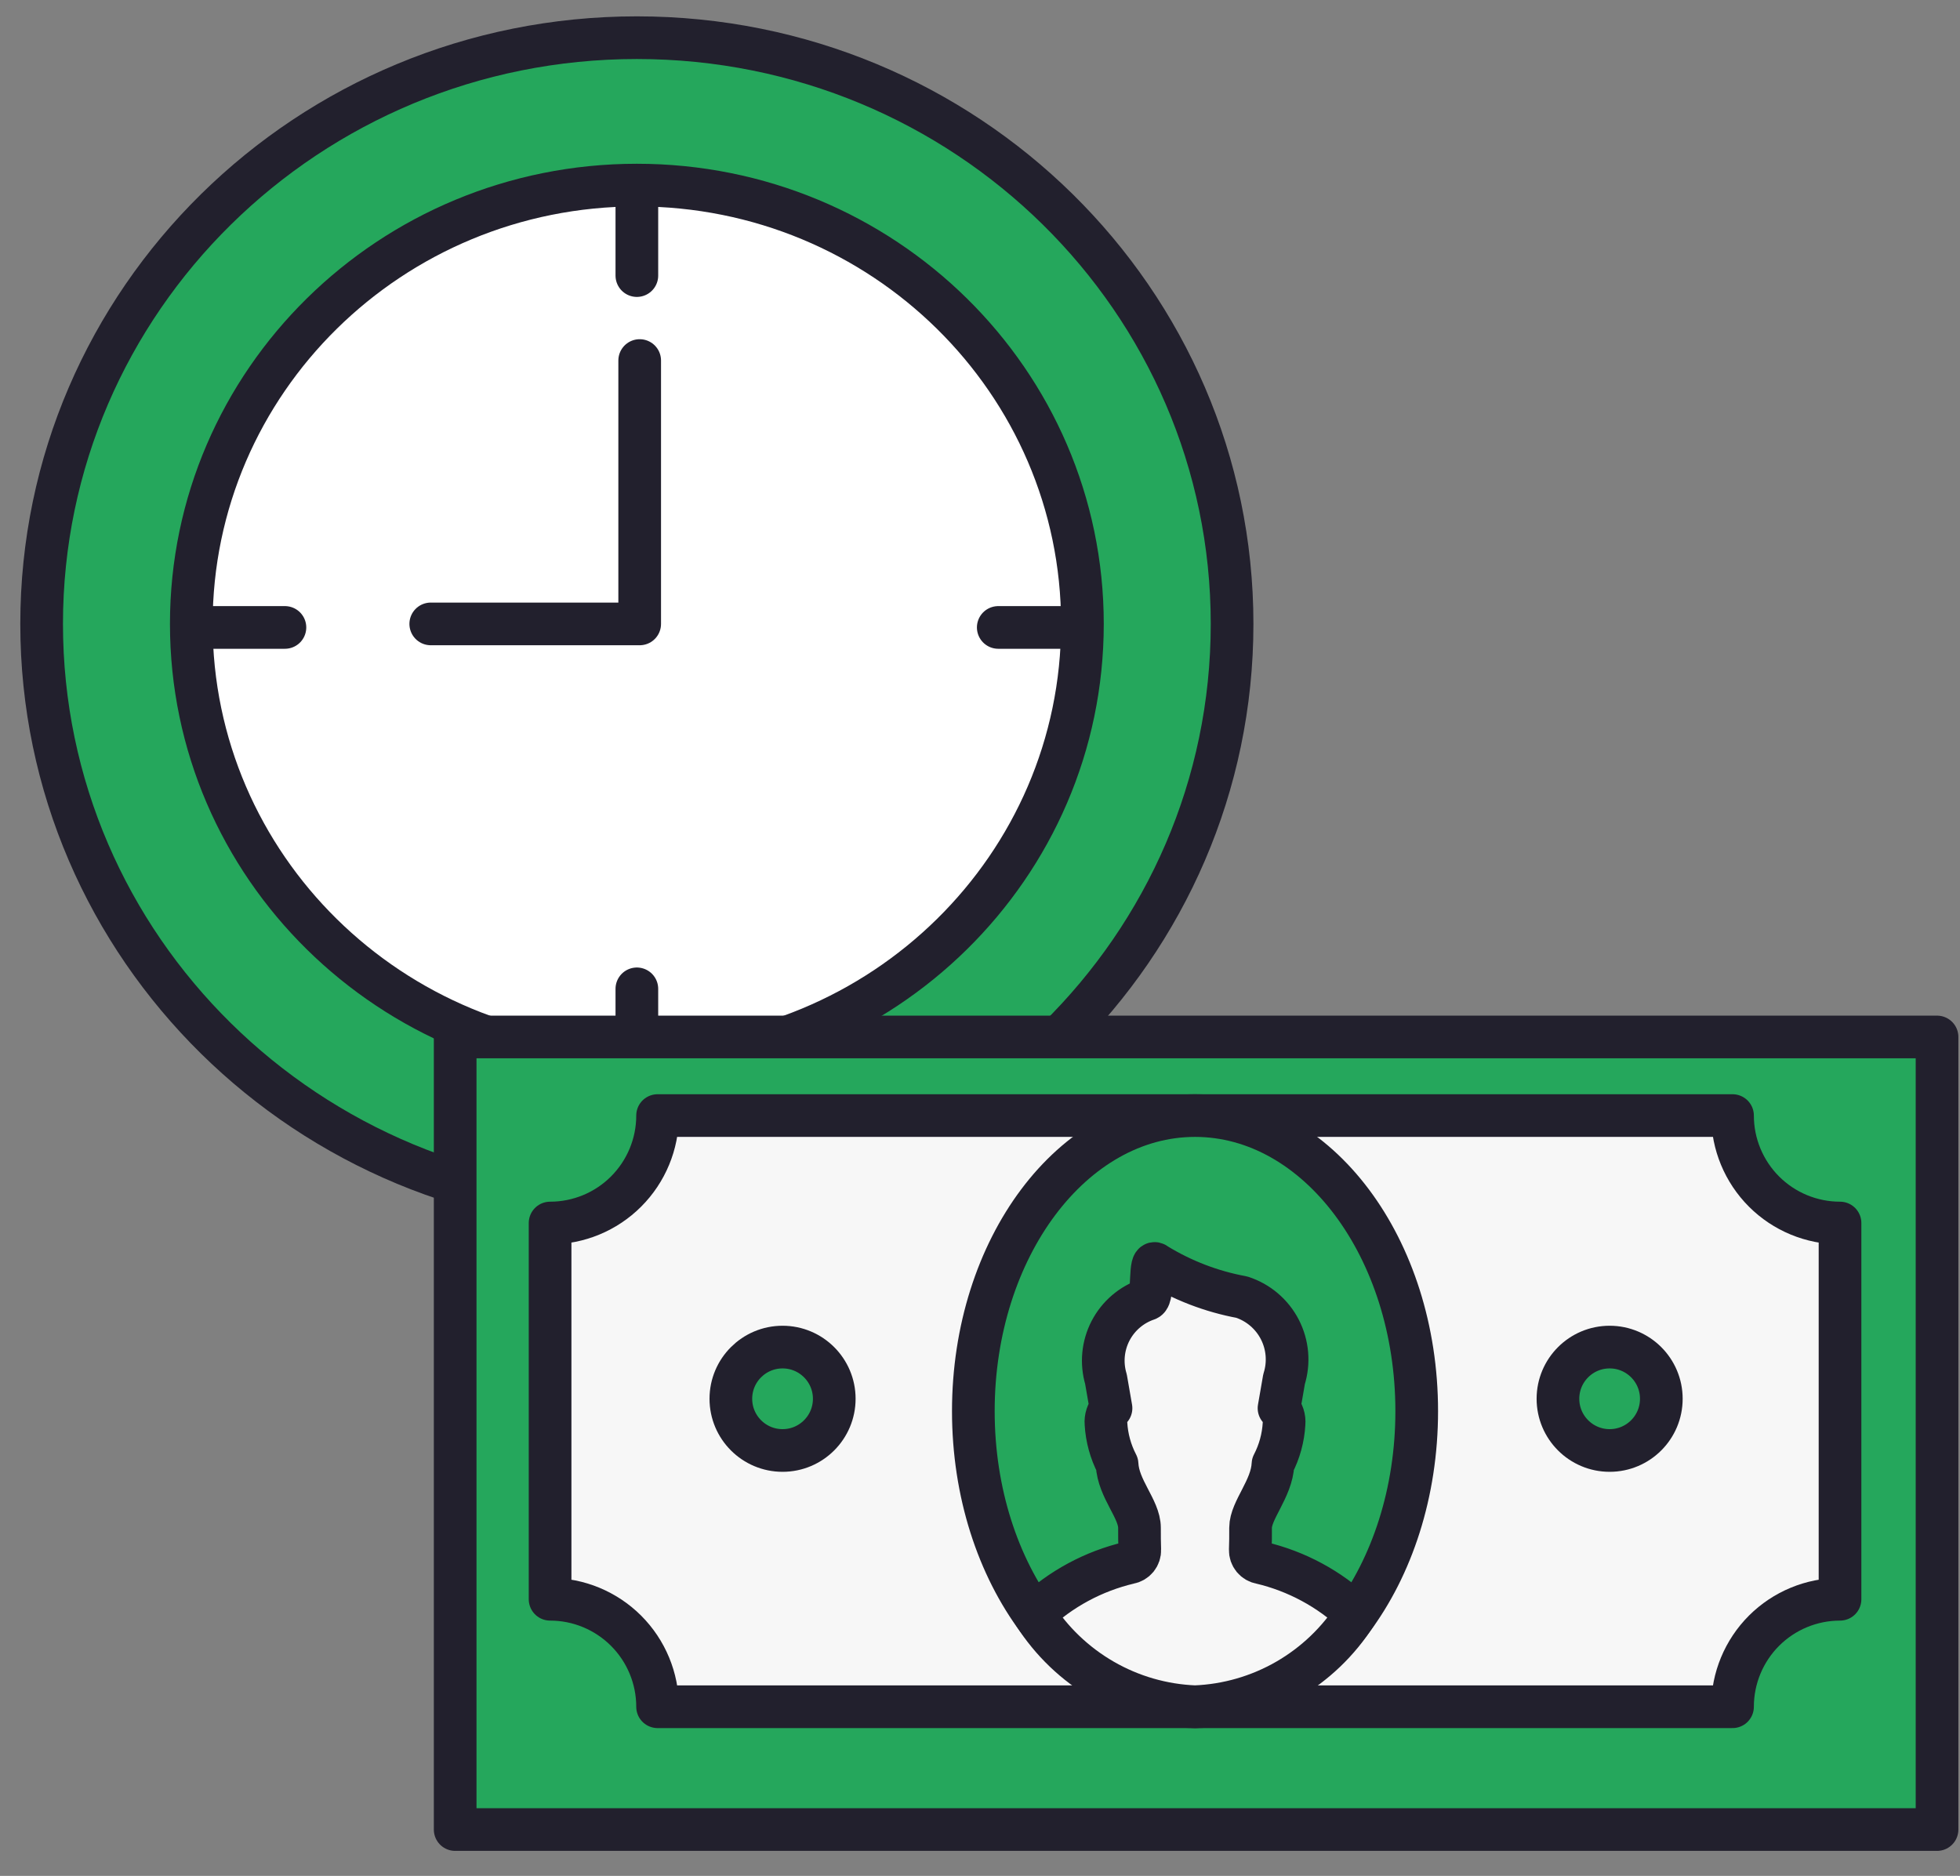 <svg width="70" height="67" viewBox="0 0 70 67" fill="none" xmlns="http://www.w3.org/2000/svg">
<rect x="0" y="0" width="70" height="67" fill="#808080" stroke="none"/>
<path d="M22.745 43.221C34.485 43.221 44.003 33.847 44.003 22.284C44.003 10.72 34.485 1.346 22.745 1.346C11.005 1.346 1.487 10.72 1.487 22.284C1.487 33.847 11.005 43.221 22.745 43.221Z" fill="#25A75C" stroke="#22202D" stroke-width="1.524"/>
<path d="M22.745 37.957C31.533 37.957 38.658 30.94 38.658 22.284C38.658 13.628 31.533 6.611 22.745 6.611C13.957 6.611 6.832 13.628 6.832 22.284C6.832 30.94 13.957 37.957 22.745 37.957Z" fill="white" stroke="#22202D" stroke-width="1.524"/>
<path d="M15.384 22.284H22.846V12.877" stroke="#22202D" stroke-width="1.524" stroke-linecap="round" stroke-linejoin="round"/>
<path d="M22.745 6.766V9.843" stroke="#22202D" stroke-width="1.524" stroke-linecap="round"/>
<path d="M22.745 35.318V38.057" stroke="#22202D" stroke-width="1.524" stroke-linecap="round"/>
<path d="M7.099 22.41H10.176" stroke="#22202D" stroke-width="1.524" stroke-linecap="round"/>
<path d="M35.652 22.41H38.389" stroke="#22202D" stroke-width="1.524" stroke-linecap="round"/>
<path d="M69.18 37.037H16.256V65.345H69.18V37.037Z" fill="#25A75C" stroke="#22202D" stroke-width="1.524" stroke-linecap="round" stroke-linejoin="round"/>
<path d="M65.715 57.12V43.682C64.697 43.682 63.72 43.278 63 42.558C62.281 41.838 61.876 40.862 61.876 39.844H23.485C23.485 40.862 23.08 41.838 22.36 42.558C21.64 43.278 20.664 43.682 19.646 43.682V57.12C20.664 57.12 21.64 57.525 22.36 58.244C23.08 58.964 23.485 59.941 23.485 60.959H61.876C61.876 59.941 62.281 58.964 63 58.244C63.72 57.525 64.697 57.12 65.715 57.12Z" fill="#F7F7F7" stroke="#22202D" stroke-width="1.524" stroke-linecap="round" stroke-linejoin="round"/>
<path d="M42.68 60.959C47.053 60.959 50.597 56.232 50.597 50.401C50.597 44.571 47.053 39.844 42.68 39.844C38.307 39.844 34.762 44.571 34.762 50.401C34.762 56.232 38.307 60.959 42.68 60.959Z" fill="#25A75C" stroke="#22202D" stroke-width="1.524"/>
<path d="M57.487 51.806C58.507 51.806 59.333 50.979 59.333 49.959C59.333 48.94 58.507 48.113 57.487 48.113C56.468 48.113 55.641 48.94 55.641 49.959C55.641 50.979 56.468 51.806 57.487 51.806Z" fill="#25A75C" stroke="#22202D" stroke-width="1.524"/>
<path d="M27.949 51.806C28.968 51.806 29.795 50.979 29.795 49.959C29.795 48.94 28.968 48.113 27.949 48.113C26.929 48.113 26.102 48.94 26.102 49.959C26.102 50.979 26.929 51.806 27.949 51.806Z" fill="#25A75C" stroke="#22202D" stroke-width="1.524"/>
<path d="M48.428 57.648C47.477 56.749 46.305 56.117 45.032 55.817C44.923 55.8 44.825 55.743 44.755 55.658C44.685 55.573 44.649 55.465 44.653 55.355C44.664 55.108 44.664 54.843 44.663 54.568C44.663 53.938 45.421 53.179 45.463 52.295C45.696 51.846 45.831 51.353 45.859 50.849C45.868 50.749 45.857 50.649 45.826 50.554C45.795 50.459 45.745 50.371 45.679 50.296C45.741 49.966 45.794 49.618 45.859 49.26C46.045 48.671 45.991 48.032 45.708 47.483C45.425 46.934 44.936 46.519 44.349 46.329C43.265 46.129 42.228 45.73 41.289 45.154C41.033 44.908 41.209 46.301 40.976 46.406C40.408 46.597 39.937 47.002 39.661 47.534C39.386 48.067 39.328 48.685 39.499 49.26C39.563 49.618 39.623 49.966 39.679 50.296C39.613 50.371 39.564 50.459 39.533 50.554C39.502 50.649 39.49 50.749 39.499 50.849C39.528 51.353 39.663 51.846 39.896 52.295C39.938 53.18 40.696 53.895 40.696 54.568C40.696 54.843 40.696 55.106 40.706 55.355C40.71 55.465 40.673 55.573 40.604 55.658C40.534 55.743 40.435 55.8 40.327 55.817C39.053 56.117 37.882 56.749 36.931 57.648C37.55 58.623 38.397 59.433 39.398 60.01C40.398 60.587 41.524 60.912 42.679 60.958C43.833 60.912 44.959 60.587 45.96 60.01C46.961 59.433 47.807 58.623 48.426 57.648H48.428Z" fill="#F7F7F7" stroke="#22202D" stroke-width="1.524" stroke-linecap="round" stroke-linejoin="round"/>
</svg>
